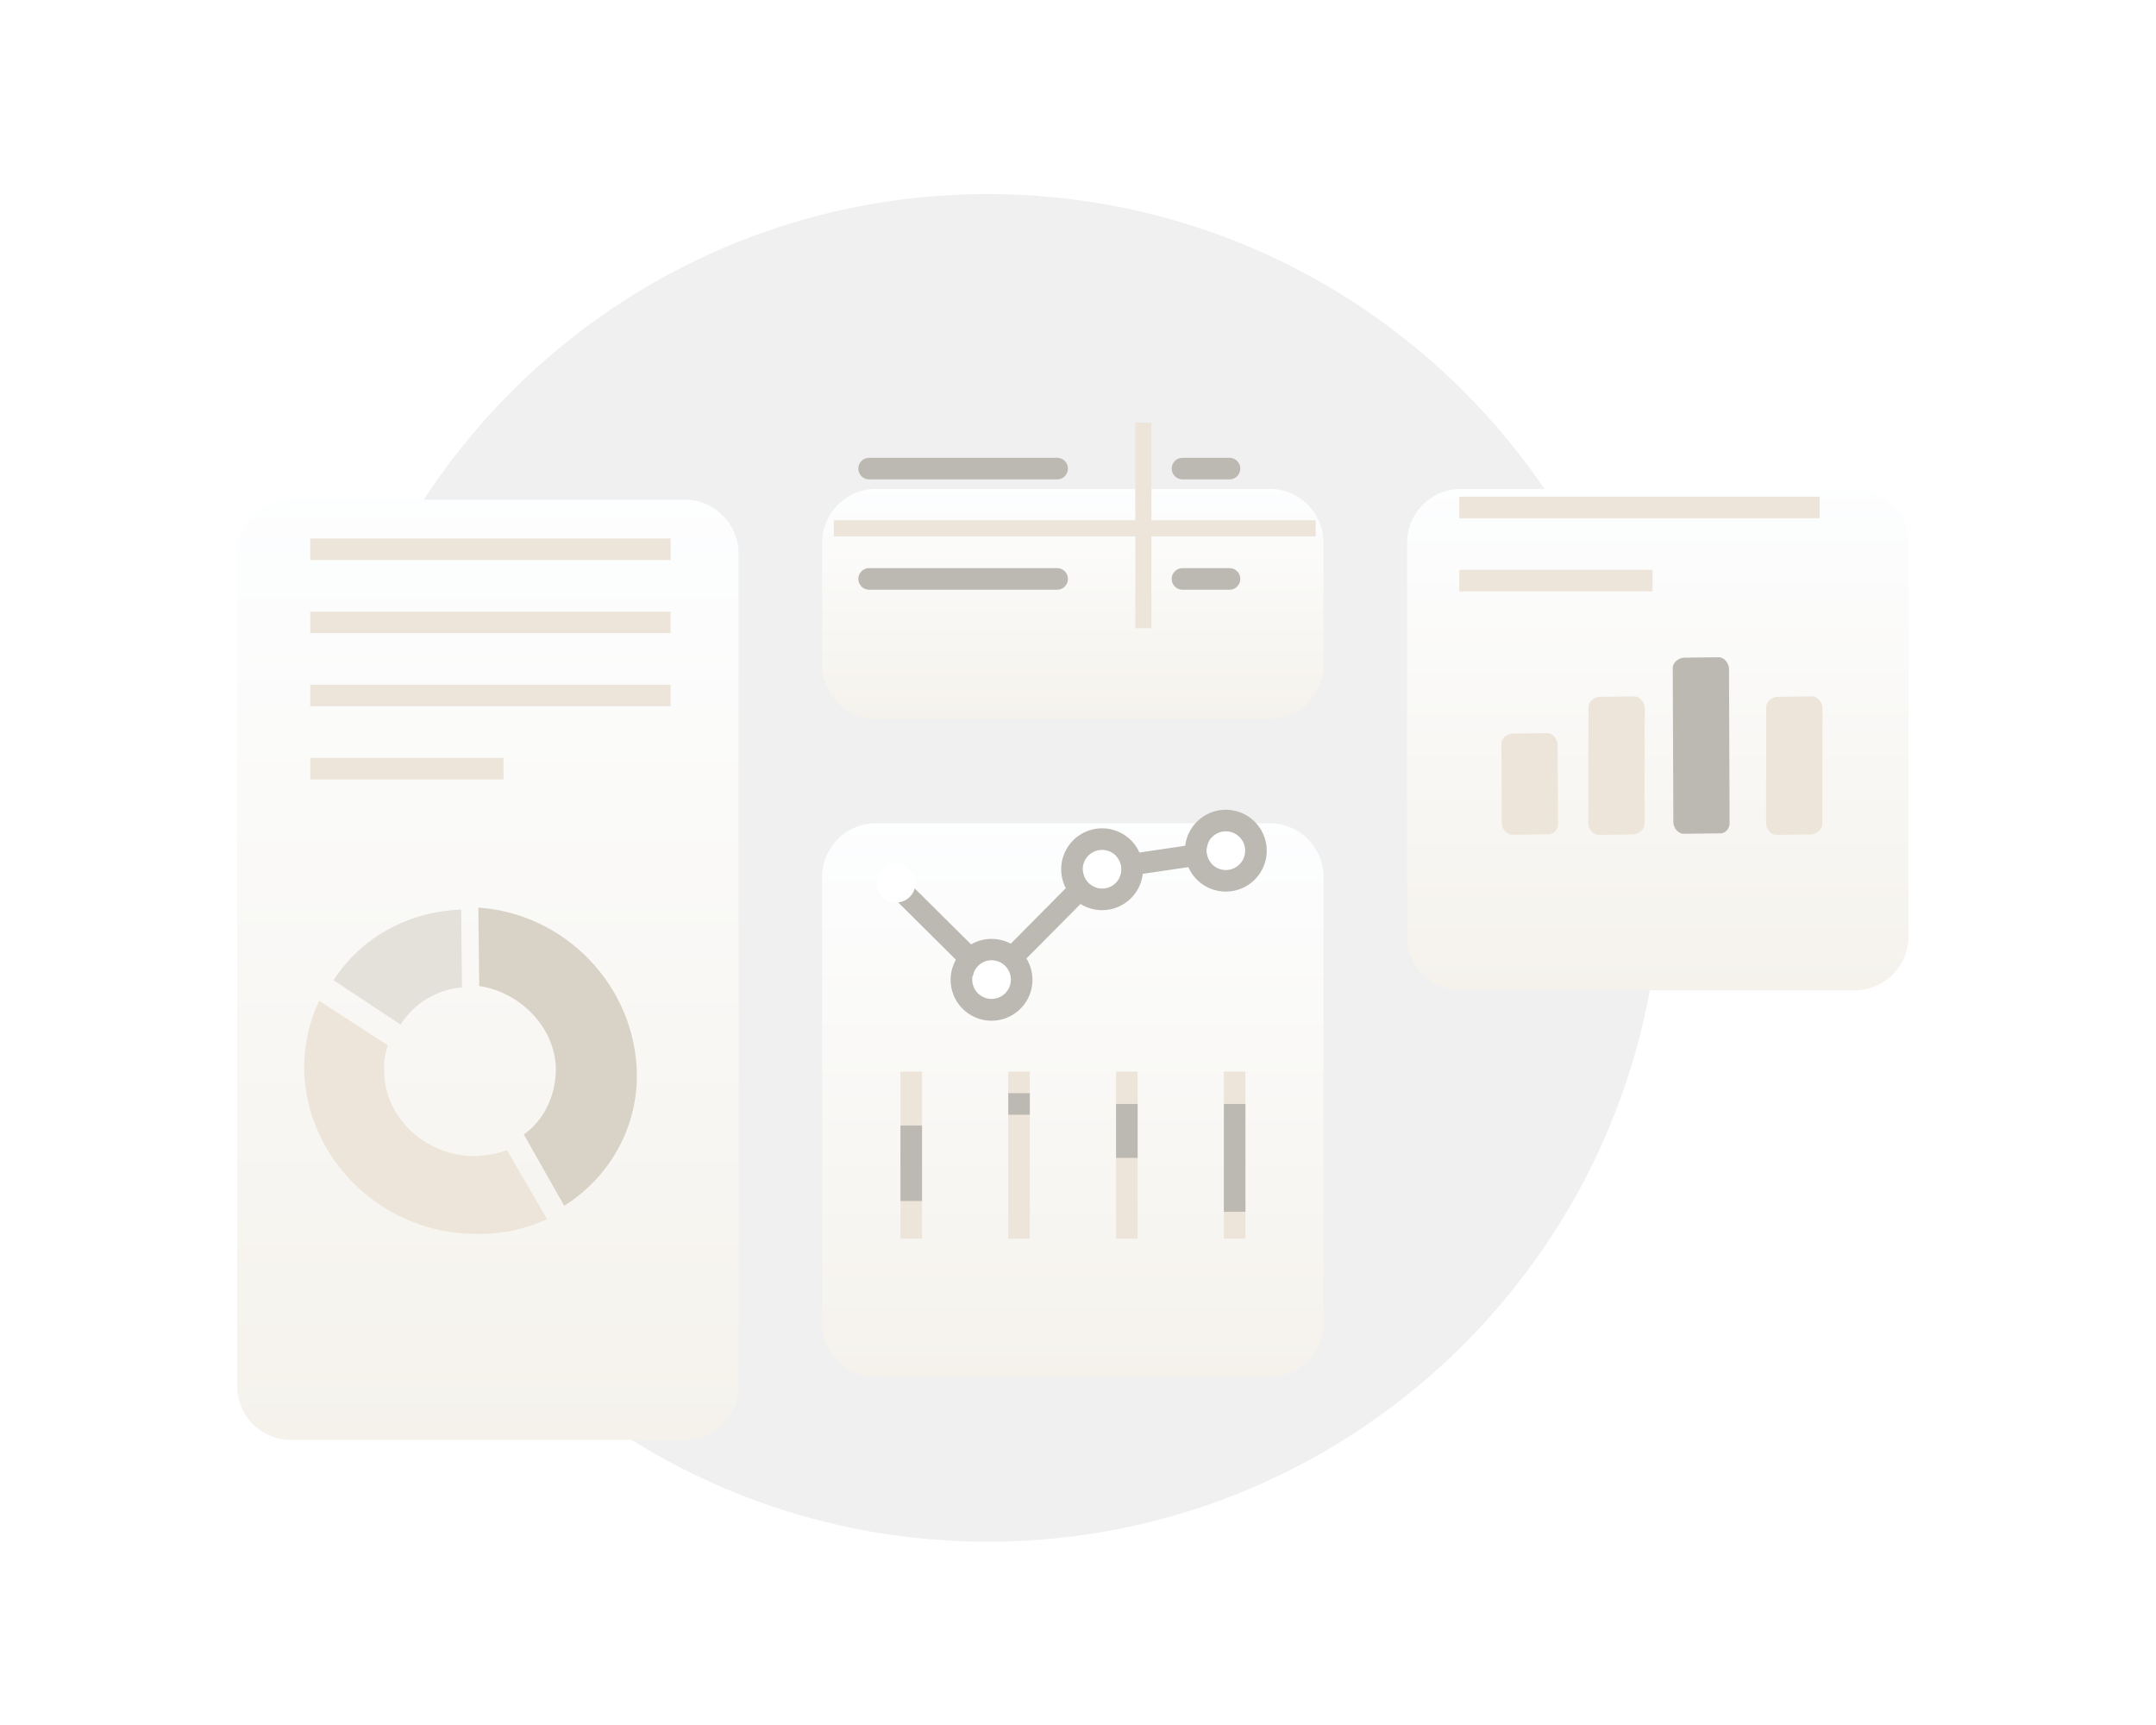<svg xmlns="http://www.w3.org/2000/svg" width="200" height="160" fill="none" viewBox="0 0 200 160">
  <path fill="#F0F0F0" d="M91.621 143c34.493 0 62.455-27.982 62.455-62.5S126.114 18 91.621 18c-34.493 0-62.455 27.982-62.455 62.5S57.128 143 91.621 143Z"/>
  <g filter="url(#a)">
    <path fill="url(#b)" d="M76.264 43.349a5 5 0 0 1 5-5h36.511a5 5 0 0 1 5 5v11.318a5 5 0 0 1-5 5H81.264a5 5 0 0 1-5-5V43.349Z"/>
  </g>
  <path fill="#EDE5DA" fill-rule="evenodd" d="M122.048 49.758H77.353v-1.5h44.695v1.5Z" clip-rule="evenodd"/>
  <path fill="#EDE5DA" fill-rule="evenodd" d="M105.31 58.271v-19.07h1.5v19.07h-1.5Z" clip-rule="evenodd"/>
  <path fill="#BCB9B3" fill-rule="evenodd" d="M79.624 43.465a1 1 0 0 1 1-1h17.442a1 1 0 1 1 0 2H80.624a1 1 0 0 1-1-1Zm29.07 0a1 1 0 0 1 1-1h4.36a1 1 0 1 1 0 2h-4.36a1 1 0 0 1-1-1Zm-29.07 10.233a1 1 0 0 1 1-1h17.442a1 1 0 1 1 0 2H80.624a1 1 0 0 1-1-1Zm29.07 0a1 1 0 0 1 1-1h4.36a1 1 0 1 1 0 2h-4.36a1 1 0 0 1-1-1Z" clip-rule="evenodd"/>
  <g filter="url(#c)">
    <path fill="url(#d)" d="M22 43.349a5 5 0 0 1 5-5h36.512a5 5 0 0 1 5 5v77.209a5 5 0 0 1-5 5H27a5 5 0 0 1-5-5v-77.21Z"/>
  </g>
  <g filter="url(#e)">
    <path fill="url(#f)" d="M76.264 74.357a5 5 0 0 1 5-5h36.511a5 5 0 0 1 5 5v41.356a5 5 0 0 1-5 5H81.264a5 5 0 0 1-5-5V74.357Z"/>
  </g>
  <g filter="url(#g)">
    <path fill="url(#h)" d="M130.527 43.349a5 5 0 0 1 5-5h36.512a5 5 0 0 1 5 5V79.86a5 5 0 0 1-5 5h-36.512a5 5 0 0 1-5-5V43.349Z"/>
  </g>
  <path fill="#EDE5DA" fill-rule="evenodd" d="M62.213 58.729h-33.43v-2h33.43v2Zm0-6.783h-33.43v-2h33.43v2Zm0 13.566h-33.43v-2h33.43v2ZM168.802 48.07h-33.43v-2h33.43v2ZM46.71 72.295H28.782v-2h17.926v2Zm106.588-17.442h-17.926v-2h17.926v2Z" clip-rule="evenodd"/>
  <path fill="#EDE5DA" d="m143.534 77.383-3.156.04c-.603.054-1.018-.519-1.061-1.003l-.044-7.313c-.054-.605.516-1.022.998-1.066l3.156-.039c.603-.054 1.019.518 1.062 1.002l.044 7.314c.054.605-.385 1.132-.999 1.065Zm8.022.012-3.156.04c-.603.053-1.018-.52-1.062-1.003l.016-10.734c-.054-.605.516-1.022.999-1.065l3.156-.04c.603-.054 1.018.519 1.061 1.003l-.015 10.733c.054.606-.517 1.023-.999 1.066Zm16.488 0-3.156.04c-.603.053-1.019-.52-1.062-1.003l.016-10.734c-.054-.605.516-1.022.998-1.065l3.157-.04c.602-.054 1.018.519 1.061 1.003l-.016 10.733c.054.606-.516 1.023-.998 1.066Z"/>
  <path fill="#BCB9B3" d="m159.446 77.296-3.156.04c-.603.054-1.019-.519-1.062-1.003l-.056-14.264c-.054-.605.517-1.022.999-1.065l3.156-.04c.603-.054 1.018.519 1.062 1.003l.056 14.264c.053.605-.386 1.132-.999 1.065Z"/>
  <path fill="#D9D2C7" d="m44.453 91.46-.08-7.278c8.125.562 14.527 7.303 14.705 15.35.082 5.158-2.617 9.717-6.739 12.307l-3.742-6.608c1.827-1.32 2.932-3.475 2.969-6.045-.029-3.79-3.23-7.16-7.113-7.725Z"/>
  <path fill="#E4E0DA" d="m42.777 84.367.079 7.22c-2.346.2-4.462 1.476-5.699 3.447l-6.217-4.119c2.461-3.793 6.694-6.346 11.837-6.548Z"/>
  <path fill="#EDE5DA" d="m29.613 92.828 6.363 4.128c-.21.727-.42 1.454-.333 2.364-.006 4.198 3.608 7.733 8.096 7.911 1.242-.017 2.343-.199 3.3-.547l3.709 6.394a14.74 14.74 0 0 1-6.931 1.36c-8.524-.159-15.455-7.047-15.609-15.312.014-2.248.49-4.446 1.405-6.298Z"/>
  <path fill="#BCB9B3" fill-rule="evenodd" d="m102.496 81.567 11.362-1.674-.291-1.98-12.021 1.772-9.643 9.719-8.328-8.268-1.409 1.42 9.747 9.677 10.583-10.666Z" clip-rule="evenodd"/>
  <path fill="#fff" d="M83.086 83.712a1.794 1.794 0 1 0-.001-3.587 1.794 1.794 0 0 0 .001 3.587Zm8.894 8.9a1.794 1.794 0 1 0-.001-3.587 1.794 1.794 0 0 0 .001 3.587Z"/>
  <path fill="#BCB9B3" fill-rule="evenodd" d="M95.773 90.818a3.794 3.794 0 1 1-7.587.001 3.794 3.794 0 0 1 7.587 0Zm-2 0a1.794 1.794 0 1 1-3.587.001 1.794 1.794 0 0 1 3.587 0Z" clip-rule="evenodd"/>
  <path fill="#fff" d="M102.237 82.42a1.794 1.794 0 1 0-.002-3.588 1.794 1.794 0 0 0 .002 3.588Z"/>
  <path fill="#BCB9B3" fill-rule="evenodd" d="M106.03 80.626a3.794 3.794 0 1 1-7.588.001 3.794 3.794 0 0 1 7.588-.001Zm-2 0a1.794 1.794 0 1 1-3.588 0 1.794 1.794 0 0 1 3.588 0Z" clip-rule="evenodd"/>
  <path fill="#fff" d="M113.713 80.698a1.794 1.794 0 1 0-.002-3.588 1.794 1.794 0 0 0 .002 3.588Z"/>
  <path fill="#BCB9B3" fill-rule="evenodd" d="M117.506 78.903a3.794 3.794 0 1 1-7.588.001 3.794 3.794 0 0 1 7.588 0Zm-2 0a1.794 1.794 0 1 1-3.588.001 1.794 1.794 0 0 1 3.588 0Z" clip-rule="evenodd"/>
  <path fill="#EDE5DA" fill-rule="evenodd" d="M83.531 114.896v-15.5h2v15.5h-2Z" clip-rule="evenodd"/>
  <path fill="#BCB9B3" fill-rule="evenodd" d="M83.531 111.396v-7h2v7h-2Z" clip-rule="evenodd"/>
  <path fill="#EDE5DA" fill-rule="evenodd" d="M93.531 114.896v-15.5h2v15.5h-2Z" clip-rule="evenodd"/>
  <path fill="#BCB9B3" fill-rule="evenodd" d="M93.531 103.396v-2h2v2h-2Z" clip-rule="evenodd"/>
  <path fill="#EDE5DA" fill-rule="evenodd" d="M103.531 114.896v-15.5h2v15.5h-2Z" clip-rule="evenodd"/>
  <path fill="#BCB9B3" fill-rule="evenodd" d="M103.531 107.396v-5h2v5h-2Z" clip-rule="evenodd"/>
  <path fill="#EDE5DA" fill-rule="evenodd" d="M113.531 114.896v-15.5h2v15.5h-2Z" clip-rule="evenodd"/>
  <path fill="#BCB9B3" fill-rule="evenodd" d="M113.531 112.396v-10h2v10h-2Z" clip-rule="evenodd"/>
  <defs>
    <linearGradient id="b" x1="99.504" x2="99.504" y1="37.856" y2="59.897" gradientUnits="userSpaceOnUse">
      <stop stop-color="#FDFEFF"/>
      <stop offset=".996" stop-color="#F5F2EC"/>
    </linearGradient>
    <linearGradient id="d" x1="45.241" x2="45.241" y1="36.332" y2="126.498" gradientUnits="userSpaceOnUse">
      <stop stop-color="#FDFEFF"/>
      <stop offset=".996" stop-color="#F5F2EC"/>
    </linearGradient>
    <linearGradient id="f" x1="99.504" x2="99.504" y1="68.169" y2="121.267" gradientUnits="userSpaceOnUse">
      <stop stop-color="#FDFEFF"/>
      <stop offset=".996" stop-color="#F5F2EC"/>
    </linearGradient>
    <linearGradient id="h" x1="153.768" x2="153.768" y1="37.273" y2="85.362" gradientUnits="userSpaceOnUse">
      <stop stop-color="#FDFEFF"/>
      <stop offset=".996" stop-color="#F5F2EC"/>
    </linearGradient>
    <filter id="a" width="78.512" height="53.318" x="60.264" y="29.349" color-interpolation-filters="sRGB" filterUnits="userSpaceOnUse">
      <feFlood flood-opacity="0" result="BackgroundImageFix"/>
      <feColorMatrix in="SourceAlpha" result="hardAlpha" values="0 0 0 0 0 0 0 0 0 0 0 0 0 0 0 0 0 0 127 0"/>
      <feOffset dy="7"/>
      <feGaussianBlur stdDeviation="8"/>
      <feColorMatrix values="0 0 0 0 0.576 0 0 0 0 0.502 0 0 0 0 0.396 0 0 0 0.24 0"/>
      <feBlend in2="BackgroundImageFix" result="effect1_dropShadow_871_4890"/>
      <feBlend in="SourceGraphic" in2="effect1_dropShadow_871_4890" result="shape"/>
    </filter>
    <filter id="c" width="78.512" height="119.209" x="6" y="30.349" color-interpolation-filters="sRGB" filterUnits="userSpaceOnUse">
      <feFlood flood-opacity="0" result="BackgroundImageFix"/>
      <feColorMatrix in="SourceAlpha" result="hardAlpha" values="0 0 0 0 0 0 0 0 0 0 0 0 0 0 0 0 0 0 127 0"/>
      <feOffset dy="8"/>
      <feGaussianBlur stdDeviation="8"/>
      <feColorMatrix values="0 0 0 0 0.576 0 0 0 0 0.502 0 0 0 0 0.396 0 0 0 0.24 0"/>
      <feBlend in2="BackgroundImageFix" result="effect1_dropShadow_871_4890"/>
      <feBlend in="SourceGraphic" in2="effect1_dropShadow_871_4890" result="shape"/>
    </filter>
    <filter id="e" width="78.512" height="83.357" x="60.264" y="60.357" color-interpolation-filters="sRGB" filterUnits="userSpaceOnUse">
      <feFlood flood-opacity="0" result="BackgroundImageFix"/>
      <feColorMatrix in="SourceAlpha" result="hardAlpha" values="0 0 0 0 0 0 0 0 0 0 0 0 0 0 0 0 0 0 127 0"/>
      <feOffset dy="7"/>
      <feGaussianBlur stdDeviation="8"/>
      <feColorMatrix values="0 0 0 0 0.576 0 0 0 0 0.502 0 0 0 0 0.396 0 0 0 0.24 0"/>
      <feBlend in2="BackgroundImageFix" result="effect1_dropShadow_871_4890"/>
      <feBlend in="SourceGraphic" in2="effect1_dropShadow_871_4890" result="shape"/>
    </filter>
    <filter id="g" width="78.512" height="78.512" x="114.527" y="29.349" color-interpolation-filters="sRGB" filterUnits="userSpaceOnUse">
      <feFlood flood-opacity="0" result="BackgroundImageFix"/>
      <feColorMatrix in="SourceAlpha" result="hardAlpha" values="0 0 0 0 0 0 0 0 0 0 0 0 0 0 0 0 0 0 127 0"/>
      <feOffset dy="7"/>
      <feGaussianBlur stdDeviation="8"/>
      <feColorMatrix values="0 0 0 0 0.576 0 0 0 0 0.502 0 0 0 0 0.396 0 0 0 0.24 0"/>
      <feBlend in2="BackgroundImageFix" result="effect1_dropShadow_871_4890"/>
      <feBlend in="SourceGraphic" in2="effect1_dropShadow_871_4890" result="shape"/>
    </filter>
  </defs>
</svg>
